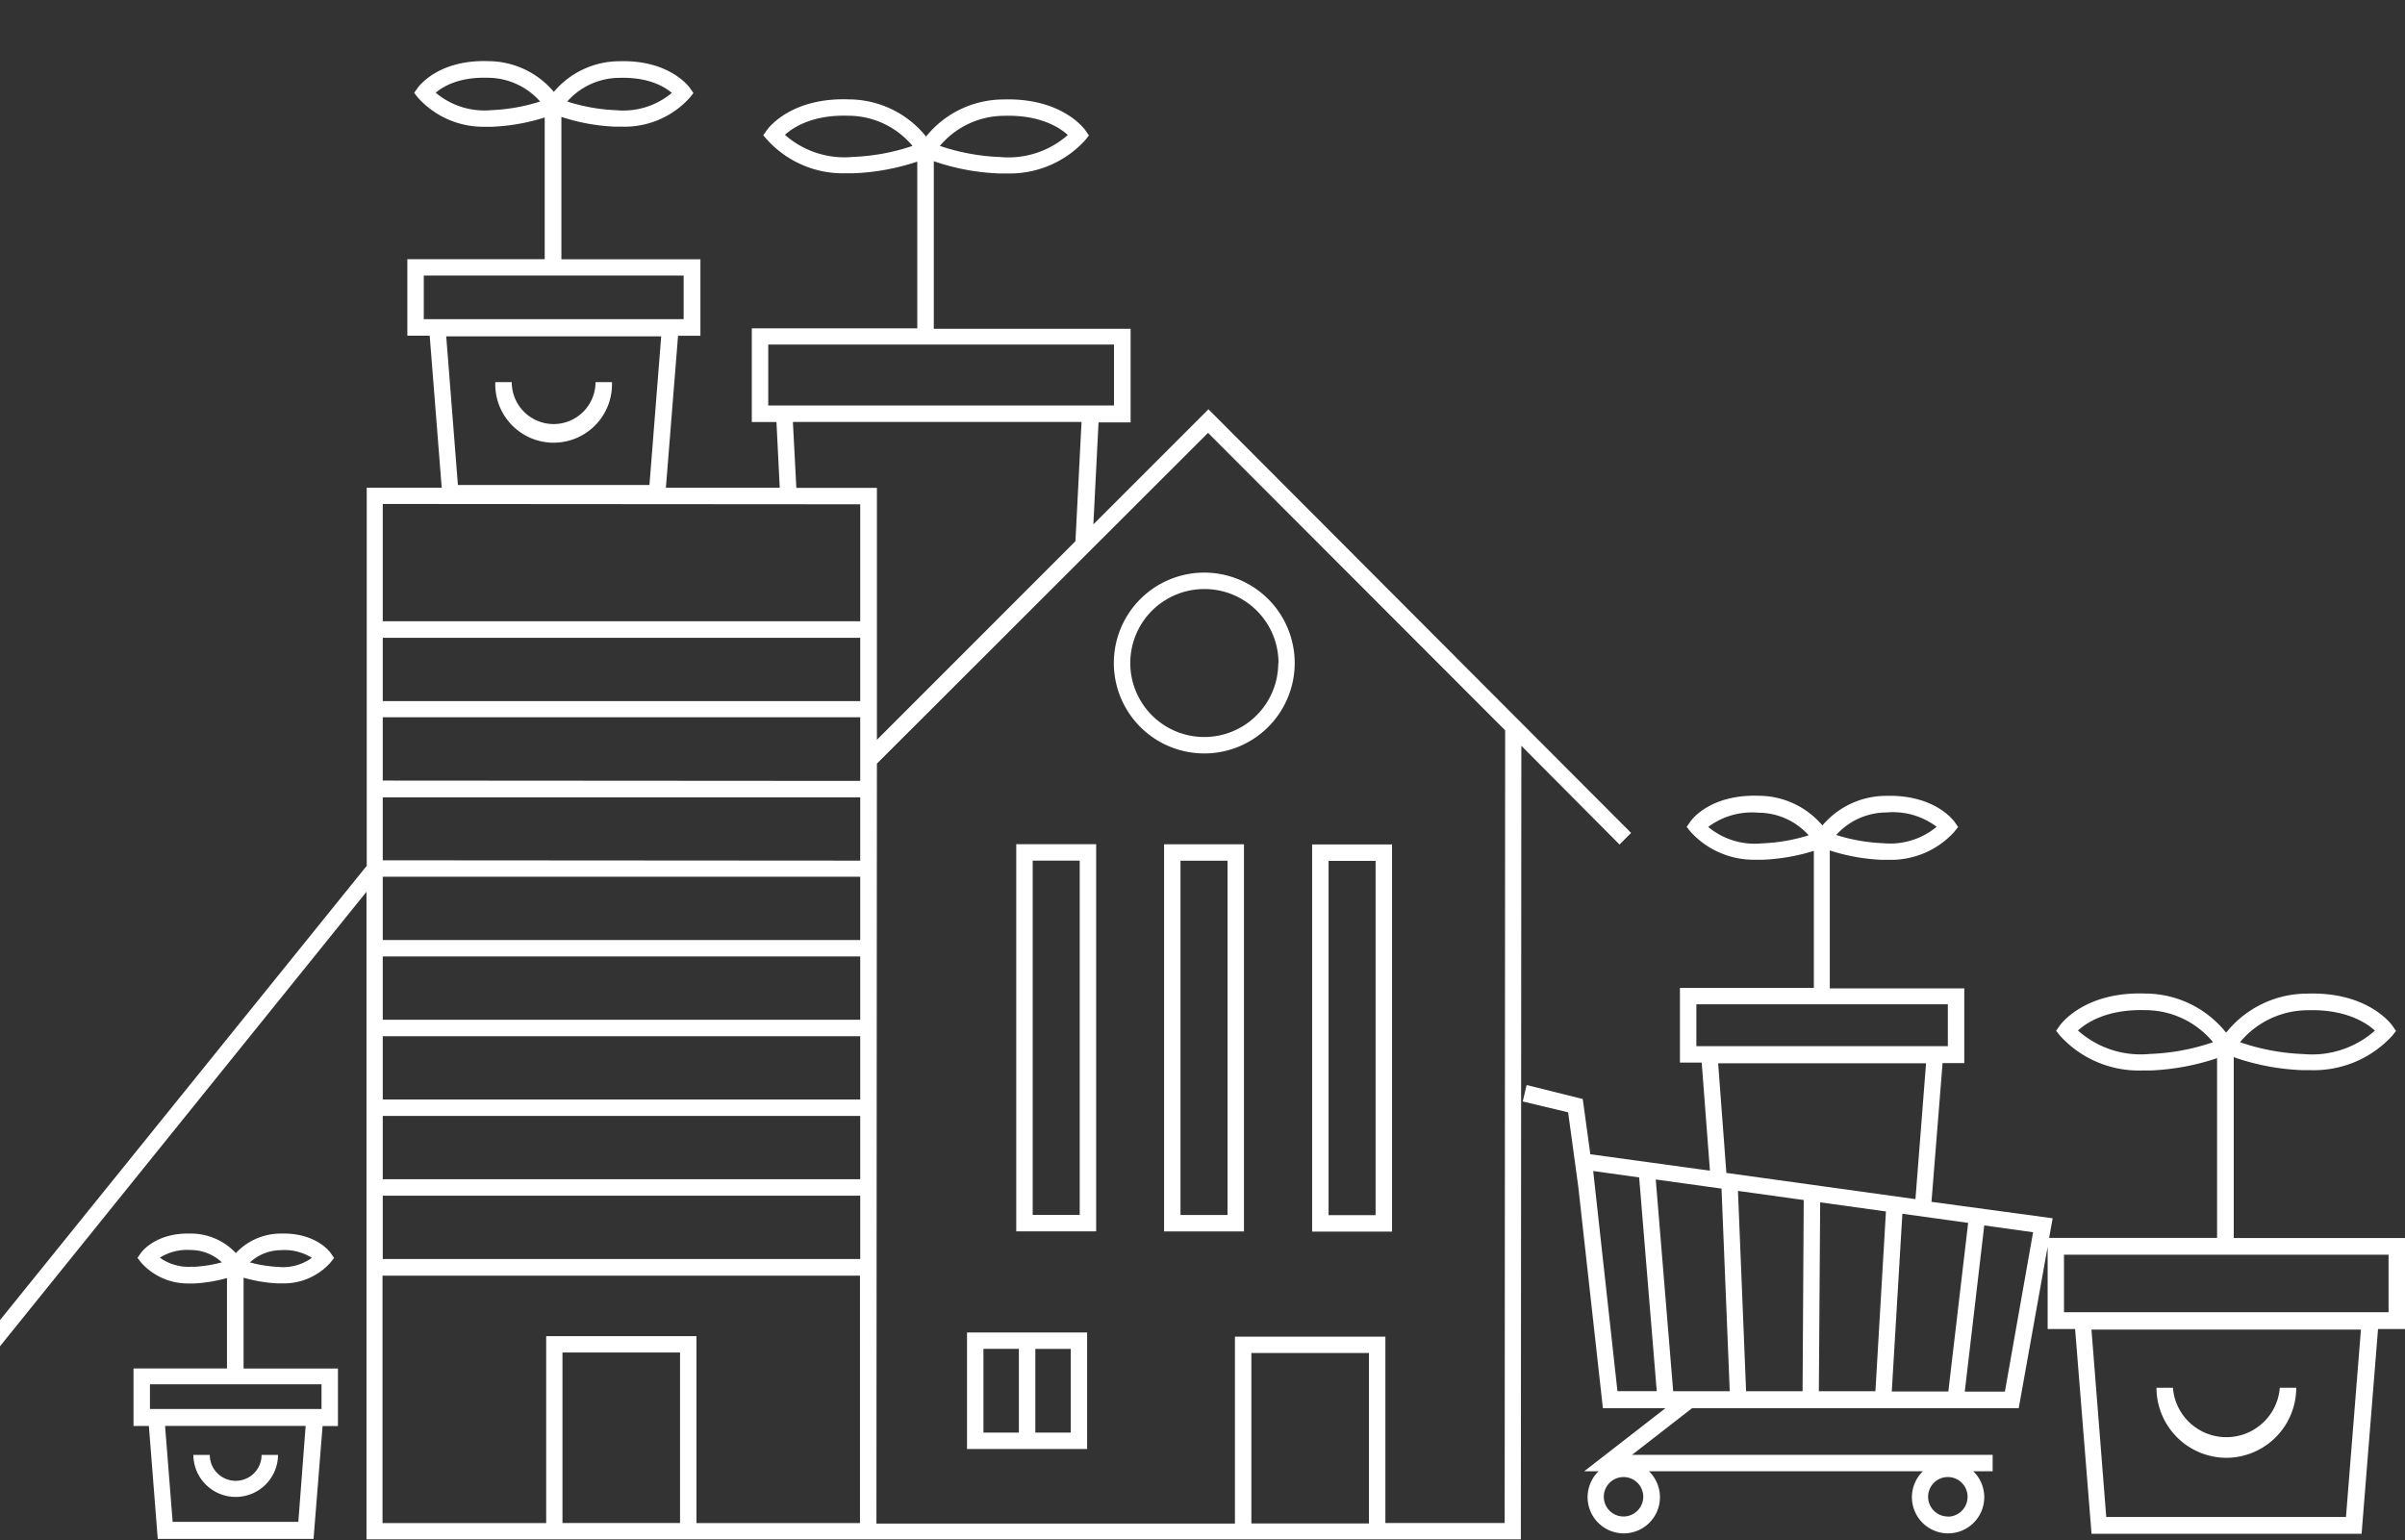 <svg id="Capa_1" data-name="Capa 1" xmlns="http://www.w3.org/2000/svg" viewBox="0 0 292.55 187.35"><rect x="0" y="0" width="292.55" height="187.35" fill="#333333" stroke="none"/><defs><style>.cls-1{fill:#fff;}</style></defs><title>Sin título-1</title><path class="cls-1" d="M270.79,177.35a8.53,8.53,0,0,0,8.53-8.52h-2a6.52,6.52,0,0,1-13,0h-2A8.53,8.53,0,0,0,270.79,177.35Z"/><path class="cls-1" d="M292.55,150.61H271.72v-22a28.49,28.49,0,0,0,8.3,1.58q0.55,0,1.06,0A12.93,12.93,0,0,0,291,126l0.46-.58-0.42-.61c-0.12-.17-3-4.2-10.43-3.93a12.62,12.62,0,0,0-9.82,4.75,12.62,12.62,0,0,0-9.81-4.76c-7.45-.27-10.32,3.75-10.44,3.92l-0.43.61,0.46,0.58a12.93,12.93,0,0,0,9.93,4.25q0.52,0,1.06,0a29,29,0,0,0,8.13-1.5V150.6H249.26l0.43-2.39-14.74-2,1.35-16.88h2.64v-9.09H222.58V103.46a23.53,23.53,0,0,0,6.3,1.14l0.85,0a10.39,10.39,0,0,0,8-3.41l0.46-.58-0.42-.61c-0.1-.14-2.42-3.36-8.38-3.18a10.17,10.17,0,0,0-7.71,3.6,10.17,10.17,0,0,0-7.7-3.61c-6-.21-8.29,3-8.38,3.17l-0.43.61,0.46,0.58a10.39,10.39,0,0,0,8,3.42l0.85,0a24,24,0,0,0,6.16-1.08v16.67H204.35v9.09H207l1,13.15-14.55-2-0.92-6.72L185.7,132,185.23,134l5.52,1.32,1.23,9,3,27h7.6l-9.88,7.67h1.75a4.4,4.4,0,1,0,6.14,0l33.31,0a4.4,4.4,0,1,0,6.14,0h2.35v-2l-43.87,0,7.3-5.67,39.74,0,3.52-19.64v10h3.34l2,24.91,32.85,0,2-24.91h3.34v-11ZM280.71,122.9c4.66-.14,7.17,1.55,8.18,2.48a11.52,11.52,0,0,1-8.71,2.85,26.67,26.67,0,0,1-7.7-1.44A10.75,10.75,0,0,1,280.71,122.9Zm-19.23,5.32a11.46,11.46,0,0,1-8.71-2.85c1-.93,3.51-2.62,8.19-2.48a10.68,10.68,0,0,1,8.24,3.9A26.63,26.63,0,0,1,261.47,128.22Zm-32-29.38a8.85,8.85,0,0,1,6.1,1.74,8.84,8.84,0,0,1-6.51,2,21.85,21.85,0,0,1-5.71-1A8.27,8.27,0,0,1,229.43,98.84ZM214.3,102.6a8.85,8.85,0,0,1-6.51-2,8.89,8.89,0,0,1,6.1-1.73,8.24,8.24,0,0,1,6.12,2.75A21.83,21.83,0,0,1,214.3,102.6Zm-7.95,19.58,30.59,0v5.09l-30.59,0v-5.09Zm-8.86,62.31a2.4,2.4,0,1,1,2.4-2.4A2.41,2.41,0,0,1,197.49,184.49Zm39.45,0a2.4,2.4,0,1,1,2.4-2.4A2.41,2.41,0,0,1,236.94,184.51Zm-33.41-15.25-2.12-25.75,8,1.11,1,24.65h-6.86Zm7.88-24.36,8,1.11-0.14,23.26H212.4Zm10,1.39,8,1.11-1.28,21.87h-6.88Zm10,1.39,8,1.11L237,169.28h-6.88ZM209,129.35l25.29,0L233,145.88,210,142.69Zm-15.2,13.11,5.59,0.78,2.14,26h-4.78Zm50.08,26.84H239l2.37-20.22,5.94,0.83Zm41.49,15.25-29.16,0-1.8-22.8,32.78,0Zm5.18-24.91-39.48,0v-7l39.48,0v7Z"/><path class="cls-1" d="M28.67,182.11A5.15,5.15,0,0,0,33.82,177h-2a3.15,3.15,0,1,1-6.3,0h-2A5.15,5.15,0,0,0,28.67,182.11Z"/><path class="cls-1" d="M29.64,155.44a18,18,0,0,0,4.1.69l0.61,0a7.61,7.61,0,0,0,5.83-2.51l0.46-.58-0.42-.61c-0.07-.1-1.79-2.51-6.13-2.36a7.46,7.46,0,0,0-5.4,2.38,7.46,7.46,0,0,0-5.4-2.38c-4.35-.15-6.07,2.25-6.14,2.35l-0.43.61,0.46,0.58A7.61,7.61,0,0,0,23,156.14l0.61,0a18.16,18.16,0,0,0,4-.66v11H16.24v7h1.87l1.08,13.74H38.14l1.1-13.73h1.87v-7H29.63v-11Zm4.51-3.35a6.32,6.32,0,0,1,3.79.93,6,6,0,0,1-4.06,1.11,16.6,16.6,0,0,1-3.48-.55A5.58,5.58,0,0,1,34.15,152.09Zm-10.65,2A6,6,0,0,1,19.44,153a6.32,6.32,0,0,1,3.79-.93,5.58,5.58,0,0,1,3.76,1.5A16.59,16.59,0,0,1,23.5,154.12Zm12.79,31.05H21l-0.92-11.67h17.1Zm2.82-13.73H18.24v-3H39.11v3Z"/><path class="cls-1" d="M67.34,51.59a5.1,5.1,0,0,1-5.09-5.1h-2a7.1,7.1,0,1,0,14.19,0h-2A5.1,5.1,0,0,1,67.34,51.59Z"/><path class="cls-1" d="M197,102.74l1.41-1.41L147,49.79l-14,14,0.63-12.4h3.9V40H113.59V19.61a27.44,27.44,0,0,0,7.89,1.49c0.35,0,.69,0,1,0A12.41,12.41,0,0,0,132,17.06l0.46-.58-0.42-.61c-0.11-.16-2.86-4-10-3.77a12.11,12.11,0,0,0-9.39,4.51,12.11,12.11,0,0,0-9.38-4.52c-7.14-.26-9.9,3.6-10,3.76l-0.43.61L93.32,17a12.41,12.41,0,0,0,9.53,4.08q0.5,0,1,0a28,28,0,0,0,7.73-1.42V39.94H91.45V51.34h3l0.4,8H81l1.48-18.49h2.72V31.54H68.29V14.22a24,24,0,0,0,6.53,1.19l0.87,0a10.68,10.68,0,0,0,8.2-3.51l0.46-.58-0.42-.61c-0.1-.14-2.49-3.45-8.61-3.26a10.44,10.44,0,0,0-7.95,3.73,10.44,10.44,0,0,0-7.94-3.74c-6.14-.22-8.52,3.11-8.62,3.25l-0.43.61,0.46,0.58A10.68,10.68,0,0,0,59,15.42l0.87,0a24.6,24.6,0,0,0,6.39-1.13V31.53H49.55v9.31h2.72l1.46,18.49H44.61l0,46L0,160.6v3.18l44.58-55.29,0,78.78h62.08l43.61,0H185l0.06-96.54ZM122.13,14.09c4.4-.14,6.78,1.44,7.76,2.33a10.91,10.91,0,0,1-8.26,2.68,25.67,25.67,0,0,1-7.3-1.35A10.24,10.24,0,0,1,122.13,14.09Zm-18.39,5a10.91,10.91,0,0,1-8.26-2.69c1-.89,3.34-2.47,7.76-2.32A10.18,10.18,0,0,1,111,17.75,25.67,25.67,0,0,1,103.74,19.09ZM75.38,9.47c3.51-.1,5.46,1.08,6.34,1.83A9.16,9.16,0,0,1,75,13.41,22.42,22.42,0,0,1,69,12.35,8.52,8.52,0,0,1,75.38,9.47ZM59.78,13.4A9.2,9.2,0,0,1,53,11.28c0.88-.75,2.83-1.93,6.34-1.82a8.52,8.52,0,0,1,6.36,2.89A22.42,22.42,0,0,1,59.78,13.4ZM51.55,33.52l31.61,0v5.31l-31.61,0V33.52Zm2.73,7.4,26.15,0L79,59H55.7Zm39.17,1,42.06,0v7.41l-42.06,0V41.92Zm3,9.41,35.11,0-0.74,14.51L106.67,90l0-27.74V59.35h-9.8ZM46.56,145.46l58.08,0v7.7l-58.08,0v-7.7Zm0-2v-7.7l58.08,0v7.7Zm0-9.7v-7.7l58.08,0v7.7Zm0-9.7v-7.7l58.08,0v7.7Zm0-9.7v-7.7l58.08,0v7.7Zm0-9.7V97l58.08,0v7.7Zm0-9.7v-7.7l58.08,0V95Zm58.08-9.67-58.08,0v-7.7l58.08,0v7.7Zm0-23.94V75.58l-58.08,0V61.31ZM68.42,185.28V164.54h14.3v20.74H68.42Zm16.3,0V162.55H66.44v22.74H46.53l0-30.1,58.08,0,0,30.1H84.72Zm67.5,0V164.6h14.3v20.74h-14.3Zm30.81,0H168.52V162.61h-18.3v22.74l-43.61,0,0.06-92.45,40.28-40.24,36.14,36.19Z"/><path class="cls-1" d="M169.33,102.73h-9.72l0,47.1h9.72Zm-2,45.1h-5.72l0-43.1h5.72Z"/><path class="cls-1" d="M141.6,149.81h9.72l0-47.1h-9.72Zm2-45.1h5.72l0,43.1H143.6Z"/><path class="cls-1" d="M123.62,149.8h9.72l0-47.1h-9.72Zm2-45.1h5.72l0,43.1h-5.72Z"/><path class="cls-1" d="M123.94,162.1h-6.31v14.18h14.61V162.1h-8.31Zm0,12.18h-4.31V164.09h4.31v10.18Zm6.31-10.18v10.18h-4.31V164.1h4.31Z"/><path class="cls-1" d="M135.49,80.66a11,11,0,1,0,11-11A11,11,0,0,0,135.49,80.66Zm20,0a9,9,0,1,1-9-9A9,9,0,0,1,155.52,80.67Z"/><path class="cls-1" d="M-8.41,104.87h2.7V96.47H-22.13V57.66a30.33,30.33,0,0,0,9.6,1.89c0.4,0,.8,0,1.18,0a14.26,14.26,0,0,0,11-4.67L0,54.41l-0.37-.53c-0.13-.19-3.27-4.58-11.51-4.3a13.87,13.87,0,0,0-11,5.51,13.87,13.87,0,0,0-11-5.51c-8.22-.28-11.38,4.11-11.51,4.3l-0.37.53,0.4,0.51a14.26,14.26,0,0,0,11,4.67q0.57,0,1.18,0a31.1,31.1,0,0,0,9.41-1.81V96.47H-37.64v8.39h2.12l1.4,16.14h-7V69.15H-57l1.82-21h3.44V38H-72.35V17.91a27.41,27.41,0,0,0,7.88,1.48c0.35,0,.69,0,1,0a12.39,12.39,0,0,0,9.52-4.07l0.46-.58-0.42-.61c-0.11-.16-2.86-4-10-3.76a12.1,12.1,0,0,0-9.37,4.51,12.1,12.1,0,0,0-9.37-4.51c-7.14-.23-9.89,3.6-10,3.76l-0.42.61,0.46,0.58a12.39,12.39,0,0,0,9.52,4.07q0.5,0,1,0A28,28,0,0,0-74.35,18V38H-92.14V48.19h2.69l1.82,21h-15.15v67.59h-23v49.85h7V187h11.28v-0.36h7.1v-0.06H0V121H-9.81Zm-25-47.05a13.06,13.06,0,0,1-10.17-3.45c1-1,3.93-3.21,9.57-3a12.19,12.19,0,0,1,9.66,4.74A28.8,28.8,0,0,1-33.4,57.82Zm21.58-6.5c5.67-.17,8.54,2,9.57,3a13.18,13.18,0,0,1-10.17,3.46,28.86,28.86,0,0,1-9-1.75A12.29,12.29,0,0,1-11.81,51.32ZM-35.64,98.47H-7.71v4.39H-35.64V98.47Zm25.22,6.39-1.37,15.82H-32.14l-1.37-15.82h23.1ZM-63.83,12.39c4.39-.14,6.76,1.43,7.74,2.32a11,11,0,0,1-8.25,2.68A25.66,25.66,0,0,1-71.62,16,10.22,10.22,0,0,1-63.83,12.39Zm-18.37,5a10.89,10.89,0,0,1-8.25-2.68c1-.89,3.35-2.47,7.75-2.32A10.17,10.17,0,0,1-74.91,16,25.6,25.6,0,0,1-82.2,17.39ZM-90.14,40h36.41v6.21H-90.14V40Zm33,8.21L-59,69.06H-85.63l-1.81-20.87h30.27ZM-100.78,81.5h8.27v70.33h-8.27V81.5Zm10.27,0h11v70.33h-11V81.5Zm13,0h11v70.33h-11V81.5Zm13,0h11v70.33h-11V81.5Zm13,0h8.35v70.33H-51.5V81.5Zm8.35-10.34V79.5h-57.63V71.15h57.63Zm-59.63,67.59v13.08h-21V138.75h21Zm-6.75,45.85h-7.28V164.86h7.28v19.73Zm-9.28-21.73v21.73h-5V153.82h21v30.77h-4.75V162.86h-11.28Zm41.16,21.64V163.76h11.38V184.5H-77.65Zm13.38,0V161.76H-79.65v22.78h-21.13V153.82h57.63v30.71H-64.28Zm40.16,0V174h7.28V184.5h-7.28Zm22.12,0H-14.84V172H-26.12v12.57h-15V123H-2v61.53Z"/></svg>